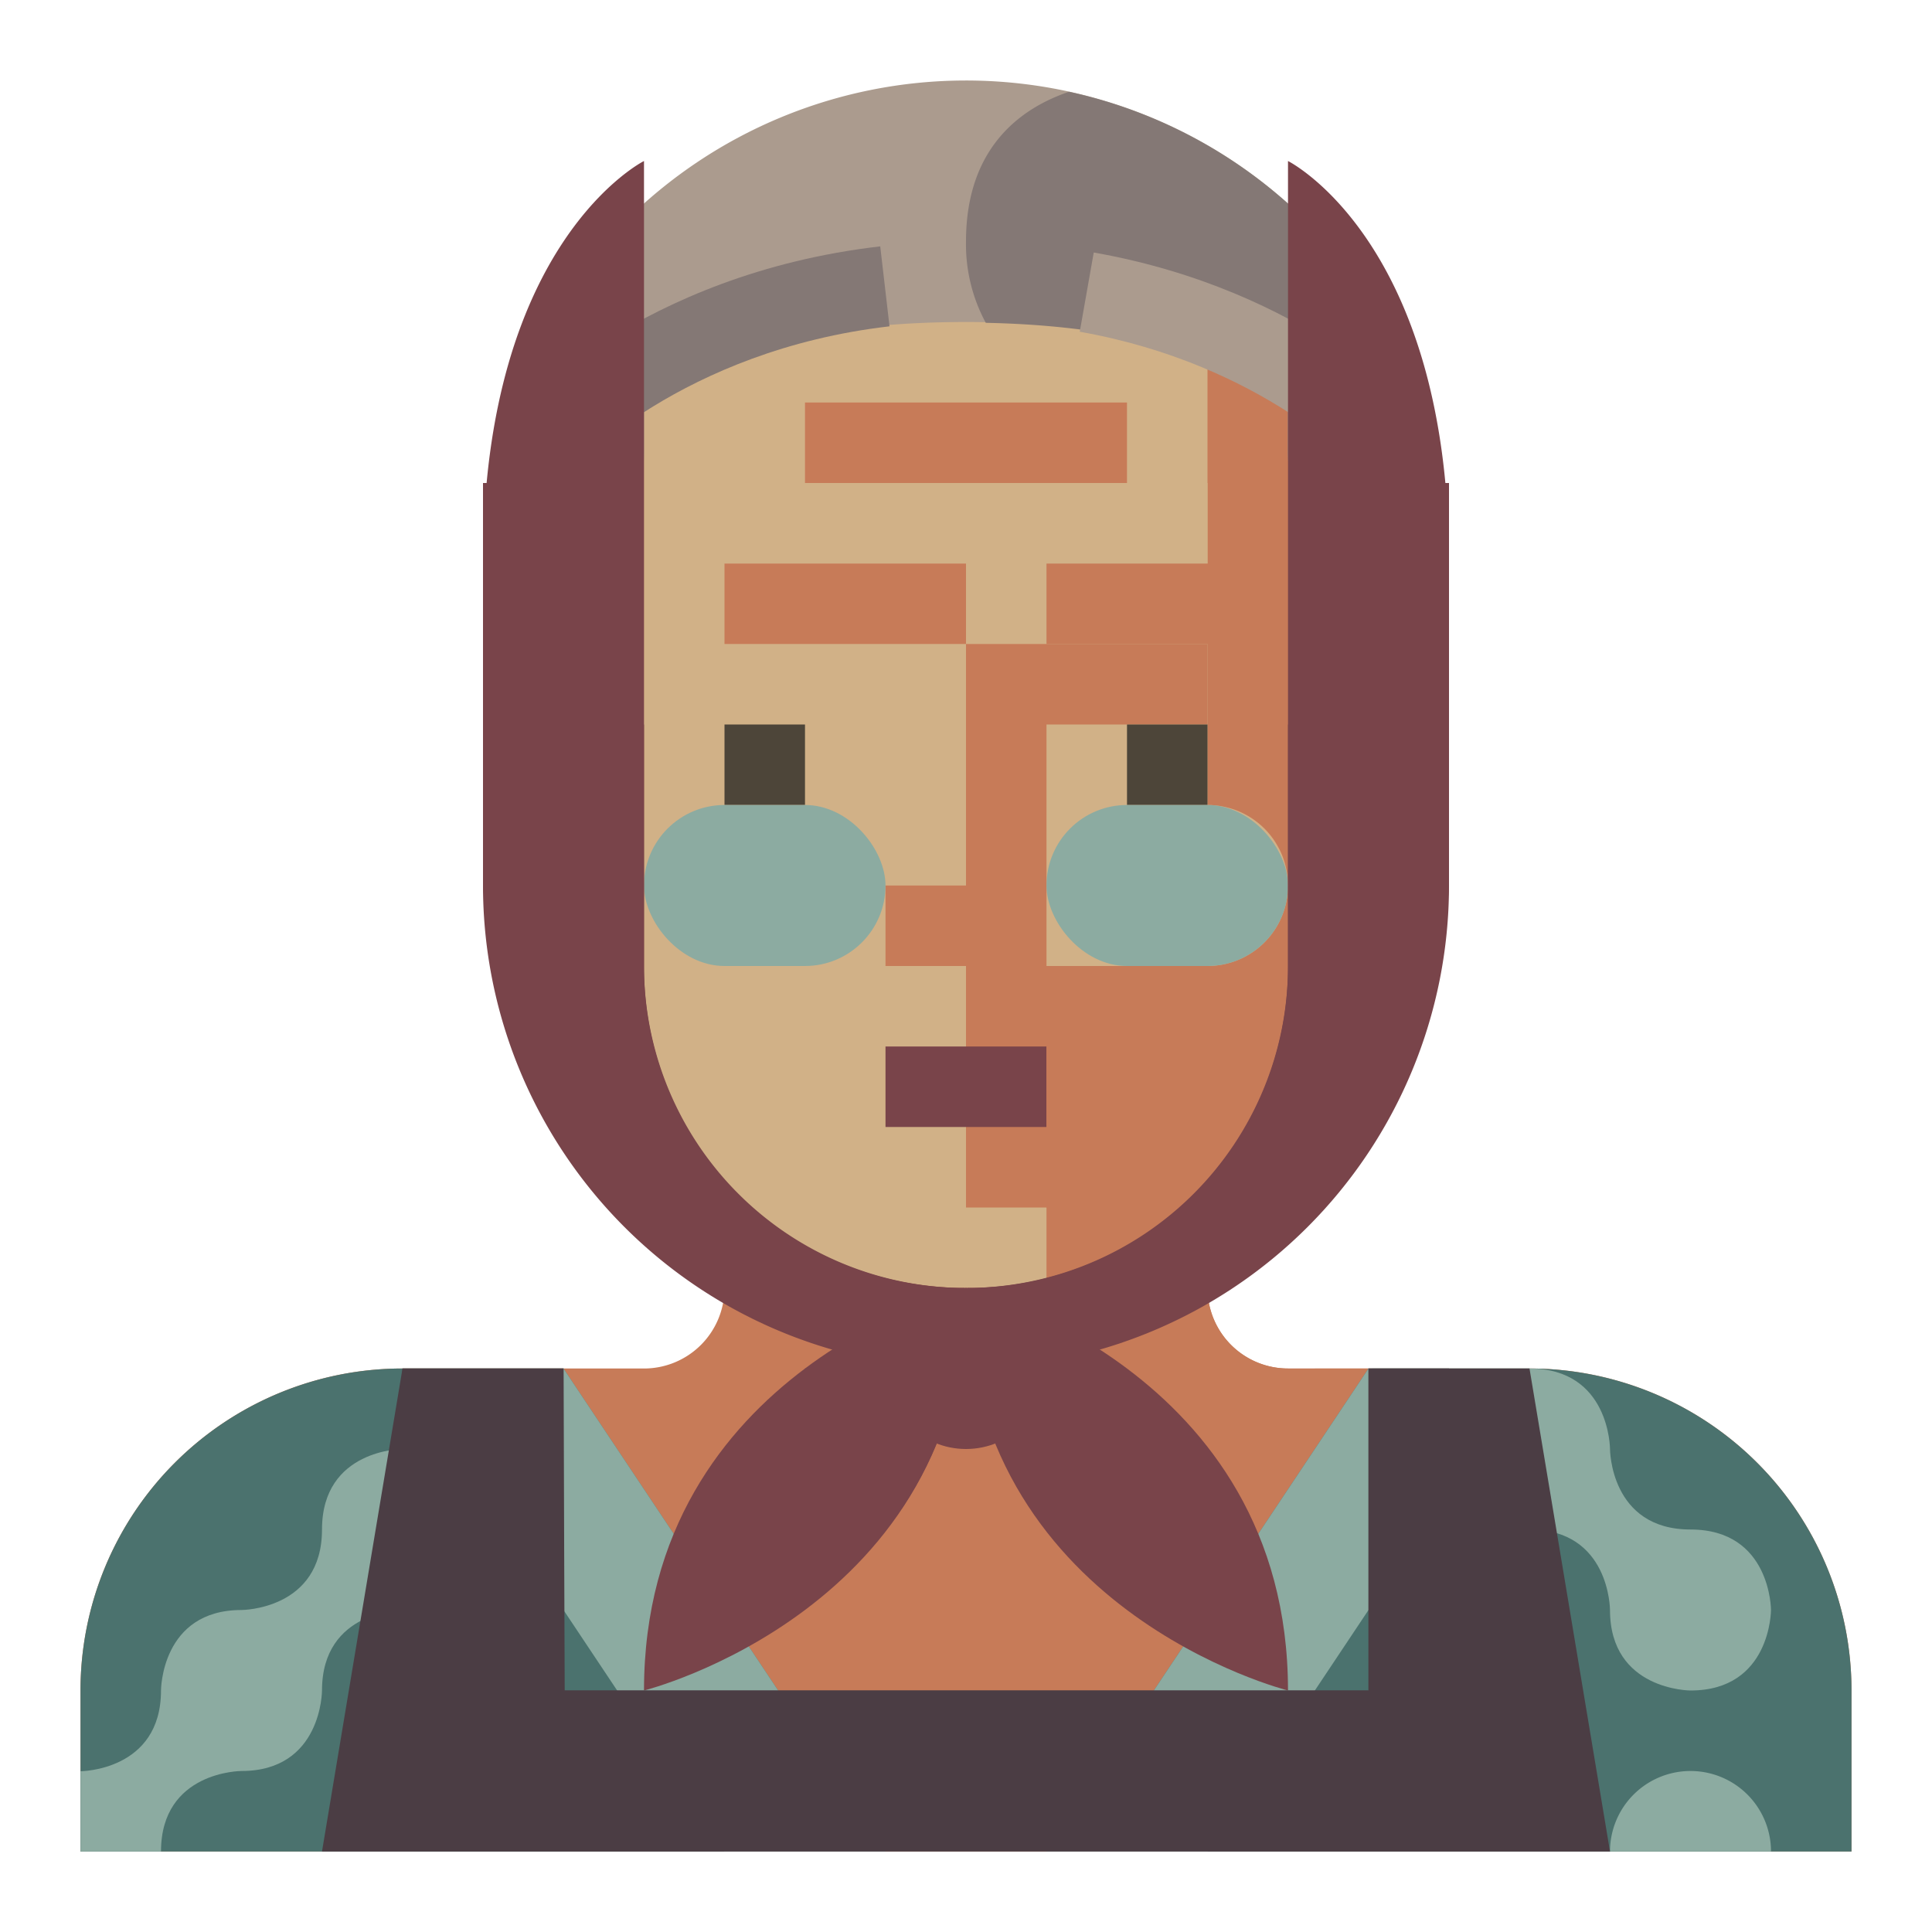 <svg xmlns="http://www.w3.org/2000/svg" viewBox="0 0 512 512" preserveAspectRatio="xMidYMid meet">
  <title>Old Female Farmer</title>
  <g id="old-female-farmer" data-name="Old Female Farmer">
    <rect
       x="341.333"
       y="192"
       width="42.667"
       height="64"
       rx="21.333"
       ry="21.333"
       style="fill:#c77b58"
       id="rect1" />
    <rect
       x="128"
       y="192"
       width="42.667"
       height="64"
       rx="21.333"
       ry="21.333"
       style="fill:#c77b58"
       id="rect2" />
    <path
       d="m 192,277.333 v 64 a 21.333,21.333 0 0 1 -21.333,21.333 h -64 A 85.333,85.333 0 0 0 21.333,448 v 42.667 H 490.667 V 448 a 85.333,85.333 0 0 0 -85.333,-85.333 h -64 A 21.333,21.333 0 0 1 320,341.333 v -64 z"
       style="fill:#c77b58"
       id="path2" />
    <path
       d="M 341.333,362.667 A 21.334,21.334 0 0 1 320,341.333 v -64 h -85.333 v 128 a 21.333,21.333 0 1 0 42.667,0 h 85.333 v -42.667 z"
       style="fill:#c77b58"
       id="path3" />
    <rect
       x="149.333"
       y="42.667"
       width="213.333"
       height="298.667"
       rx="106.667"
       ry="106.667"
       style="fill:#d1b187"
       id="rect3" />
    <path
       d="m 320,64.483 v 84.85 h -42.667 v 21.333 H 320 v 42.667 a 21.333,21.333 0 0 1 21.333,21.333 v 8e-5 A 21.333,21.333 0 0 1 320,256 h -64 v 64 h 21.333 v 19.184 a 106.691,106.691 0 0 0 85.333,-104.517 v -85.333 c 0,-34.784 -16.901,-65.379 -42.667,-84.85 z"
       style="fill:#c77b58"
       id="path4" />
    <polygon
       points="277.333,256 277.333,192 320,192 320,170.667 256,170.667 256,234.667 234.667,234.667 234.667,256 "
       style="fill:#c77b58"
       id="polygon4" />
    <rect
       x="298.667"
       y="192"
       width="21.333"
       height="21.333"
       style="fill:#4d4539"
       id="rect4" />
    <rect
       x="192"
       y="192"
       width="21.333"
       height="21.333"
       style="fill:#4d4539"
       id="rect5" />
    <rect
       x="234.667"
       y="277.333"
       width="42.667"
       height="21.333"
       style="fill:#79444a"
       id="rect6" />
    <rect
       x="192"
       y="149.333"
       width="64"
       height="21.333"
       style="fill:#c77b58"
       id="rect7" />
    <rect
       x="213.333"
       y="106.667"
       width="85.333"
       height="21.333"
       style="fill:#c77b58"
       id="rect8" />
    <rect
       x="192"
       y="128"
       width="128"
       height="21.333"
       style="fill:#d1b187"
       id="rect9" />
    <rect
       x="170.667"
       y="213.333"
       width="64"
       height="42.667"
       rx="21.333"
       ry="21.333"
       style="fill:#8caba1"
       id="rect10" />
    <rect
       x="277.333"
       y="213.333"
       width="64"
       height="42.667"
       rx="21.333"
       ry="21.333"
       style="fill:#8caba1"
       id="rect11" />
    <rect
       x="277.333"
       y="277.333"
       width="21.333"
       height="42.667"
       style="fill:#c77b58"
       id="rect13" />
    <path
       d="m 149.333,362.667 85.333,128 H 21.333 V 448 a 85.333,85.333 0 0 1 85.333,-85.333 z"
       style="fill:#4b726e;fill-opacity:1"
       id="path14" />
    <path
       d="M 64,469.333 C 85.333,469.333 85.333,448 85.333,448 c 0,-21.333 21.333,-21.333 21.333,-21.333 C 128,426.667 128,405.333 128,405.333 128,384 106.667,384 106.667,384 c 0,0 -21.333,0 -21.333,21.333 C 85.333,426.667 64,426.667 64,426.667 42.667,426.667 42.667,448 42.667,448 c 0,21.333 -21.333,21.396 -21.333,21.396 v 21.271 H 42.667 C 42.667,469.333 64,469.333 64,469.333 Z"
       style="fill:#8caba1;fill-opacity:1"
       id="path15" />
    <polygon
       points="192,490.667 234.667,490.667 149.333,362.667 106.667,362.667 "
       style="fill:#8caba1"
       id="polygon15" />
    <path
       d="m 362.667,362.667 -85.333,128 H 490.667 V 448 a 85.333,85.333 0 0 0 -85.333,-85.333 z"
       style="fill:#4b726e"
       id="path16" />
    <path
       d="M 362.667,362.667 C 384,362.667 384,384 384,384 c 0,0 0,21.333 21.333,21.333 21.333,0 21.333,21.333 21.333,21.333 C 426.667,448 448,448 448,448 c 21.333,0 21.333,-21.333 21.333,-21.333 0,0 0,-21.333 -21.333,-21.333 -21.333,0 -21.333,-21.333 -21.333,-21.333 0,0 0,-21.333 -21.333,-21.333 z"
       style="fill:#8caba1;fill-opacity:1"
       id="path17" />
    <path
       d="m 448,469.333 a 21.333,21.333 0 0 0 -21.333,21.333 h 42.667 A 21.333,21.333 0 0 0 448,469.333 Z"
       style="fill:#8caba1;fill-opacity:1"
       id="path18" />
    <polygon
       points="320,490.667 277.333,490.667 362.667,362.667 405.333,362.667 "
       style="fill:#8caba1"
       id="polygon18" />
    <rect
       x="192"
       y="234.667"
       width="21.333"
       height="21.333"
       style="fill:#8caba1"
       id="rect18" />
    <rect
       x="298.667"
       y="234.667"
       width="21.333"
       height="21.333"
       style="fill:#8caba1"
       id="rect19" />
    <path
       d="m 149.333,213.333 v -42.667 0 a 72.836,72.836 0 0 0 21.333,-51.503 v -12.497 c 0,0 21.333,-21.333 85.333,-21.333 64,0 85.333,21.333 85.333,21.333 v 12.497 a 72.837,72.837 0 0 0 21.333,51.503 v 0 42.667 L 384,192 V 149.333 A 128,128 0 0 0 256,21.333 h -2.6e-4 A 128,128 0 0 0 128,149.333 V 192 Z"
       style="fill:#ab9b8e"
       id="path19" />
    <path
       d="M 283.297,24.319 C 271.06,28.482 256,38.607 256,64 a 43.701,43.701 0 0 0 5.243,21.551 c 59.652,1.195 80.09,21.116 80.09,21.116 v 12.496 a 72.836,72.836 0 0 0 21.333,51.504 v 42.667 L 384,192 V 149.333 A 127.999,127.999 0 0 0 283.297,24.319 Z"
       style="fill:#847875;fill-opacity:1"
       id="path20" />
    <path
       d="m 360.438,124.427 c -0.25,-0.271 -25.542,-27.906 -74.292,-36.51 l 3.708,-21 c 56.458,9.958 85.333,41.99 86.542,43.354 z"
       style="fill:#ab9b8e;fill-opacity:1"
       id="path21" />
    <path
       d="M 151.562,124.438 135.625,110.26 c 1.354,-1.531 33.938,-37.604 97.646,-44.969 l 2.458,21.188 c -55.208,6.385 -83.875,37.635 -84.167,37.958 z"
       style="fill:#847875;fill-opacity:1"
       id="path22" />
    <path
       d="M 170.667,42.667 C 170.667,42.667 128,64 128,149.333 v 85.334 a 128,128 0 0 0 128,128 h 1.3e-4 v -21.333 h -8e-5 a 85.333,85.333 0 0 1 -85.333,-85.333 z"
       style="fill:#79444a"
       id="path23" />
    <path
       d="M 255.521,362.667 A 106.314,106.314 0 0 1 149.333,256.479 V 192 h 21.333 v 64.479 a 84.947,84.947 0 0 0 84.854,84.854 z"
       style="fill:#79444a"
       id="path24" />
    <path
       d="m 341.333,42.667 c 0,0 42.667,21.333 42.667,106.667 v 85.334 A 128,128 0 0 1 256,362.667 H 256 v -21.333 h 9e-5 a 85.333,85.333 0 0 0 85.333,-85.333 z"
       style="fill:#79444a"
       id="path25" />
    <path
       d="m 256.479,362.667 v -21.333 a 84.947,84.947 0 0 0 84.854,-84.854 V 192 h 21.333 v 64.479 a 106.314,106.314 0 0 1 -106.188,106.188 z"
       style="fill:#79444a"
       id="path26" />
    <path
       d="m 256,341.333 c 0,0 -85.333,21.333 -85.333,106.667 0,0 85.333,-21.333 85.333,-106.667 z"
       style="fill:#79444a"
       id="path27" />
    <path
       d="m 237.969,401.191 a 97.521,97.521 0 0 0 10.301,-18.755 21.267,21.267 0 0 1 -13.603,-19.77 h -21.333 a 42.621,42.621 0 0 0 24.635,38.525 z"
       style="fill:#79444a"
       id="path28" />
    <circle
       cx="256"
       cy="362.667"
       r="21.333"
       style="fill:#79444a"
       id="circle28" />
    <path
       d="m 256,341.333 c 0,0 85.333,21.333 85.333,106.667 C 341.333,448 256,426.667 256,341.333 Z"
       style="fill:#79444a"
       id="path29" />
    <rect
       x="128"
       y="128"
       width="21.333"
       height="64"
       style="fill:#79444a"
       id="rect29" />
    <rect
       x="362.667"
       y="128"
       width="21.333"
       height="64"
       style="fill:#79444a"
       id="rect30" />
    <path
       d="M 106.667,490.667 C 128,490.667 128,469.333 128,469.333 c 0,0 0,-21.333 21.333,-21.333 21.333,0 21.333,21.333 21.333,21.333 0,21.333 -21.333,21.333 -21.333,21.333 z"
       style="fill:#4b726e"
       id="path30" />
    <polygon
       points="426.667,490.667 405.333,362.667 362.667,362.667 362.667,448 149.653,448 149.333,362.667 106.667,362.667 85.333,490.667 "
       style="fill:#4b3d44"
       id="polygon30" />
    <rect
       x="106.667"
       y="362.667"
       width="42.667"
       height="21.333"
       style="fill:#4b3d44;fill-opacity:1"
       id="rect31" />
    <rect
       x="149.333"
       y="448"
       width="213.333"
       height="21.333"
       style="fill:#4b3d44;fill-opacity:1"
       id="rect32" />
    <rect
       x="128"
       y="384"
       width="21.333"
       height="64"
       style="fill:#4b3d44"
       id="rect33" />
    <rect
       x="362.667"
       y="362.667"
       width="21.333"
       height="85.333"
       style="fill:#4b3d44;fill-opacity:1"
       id="rect34" />
  </g>
</svg>
